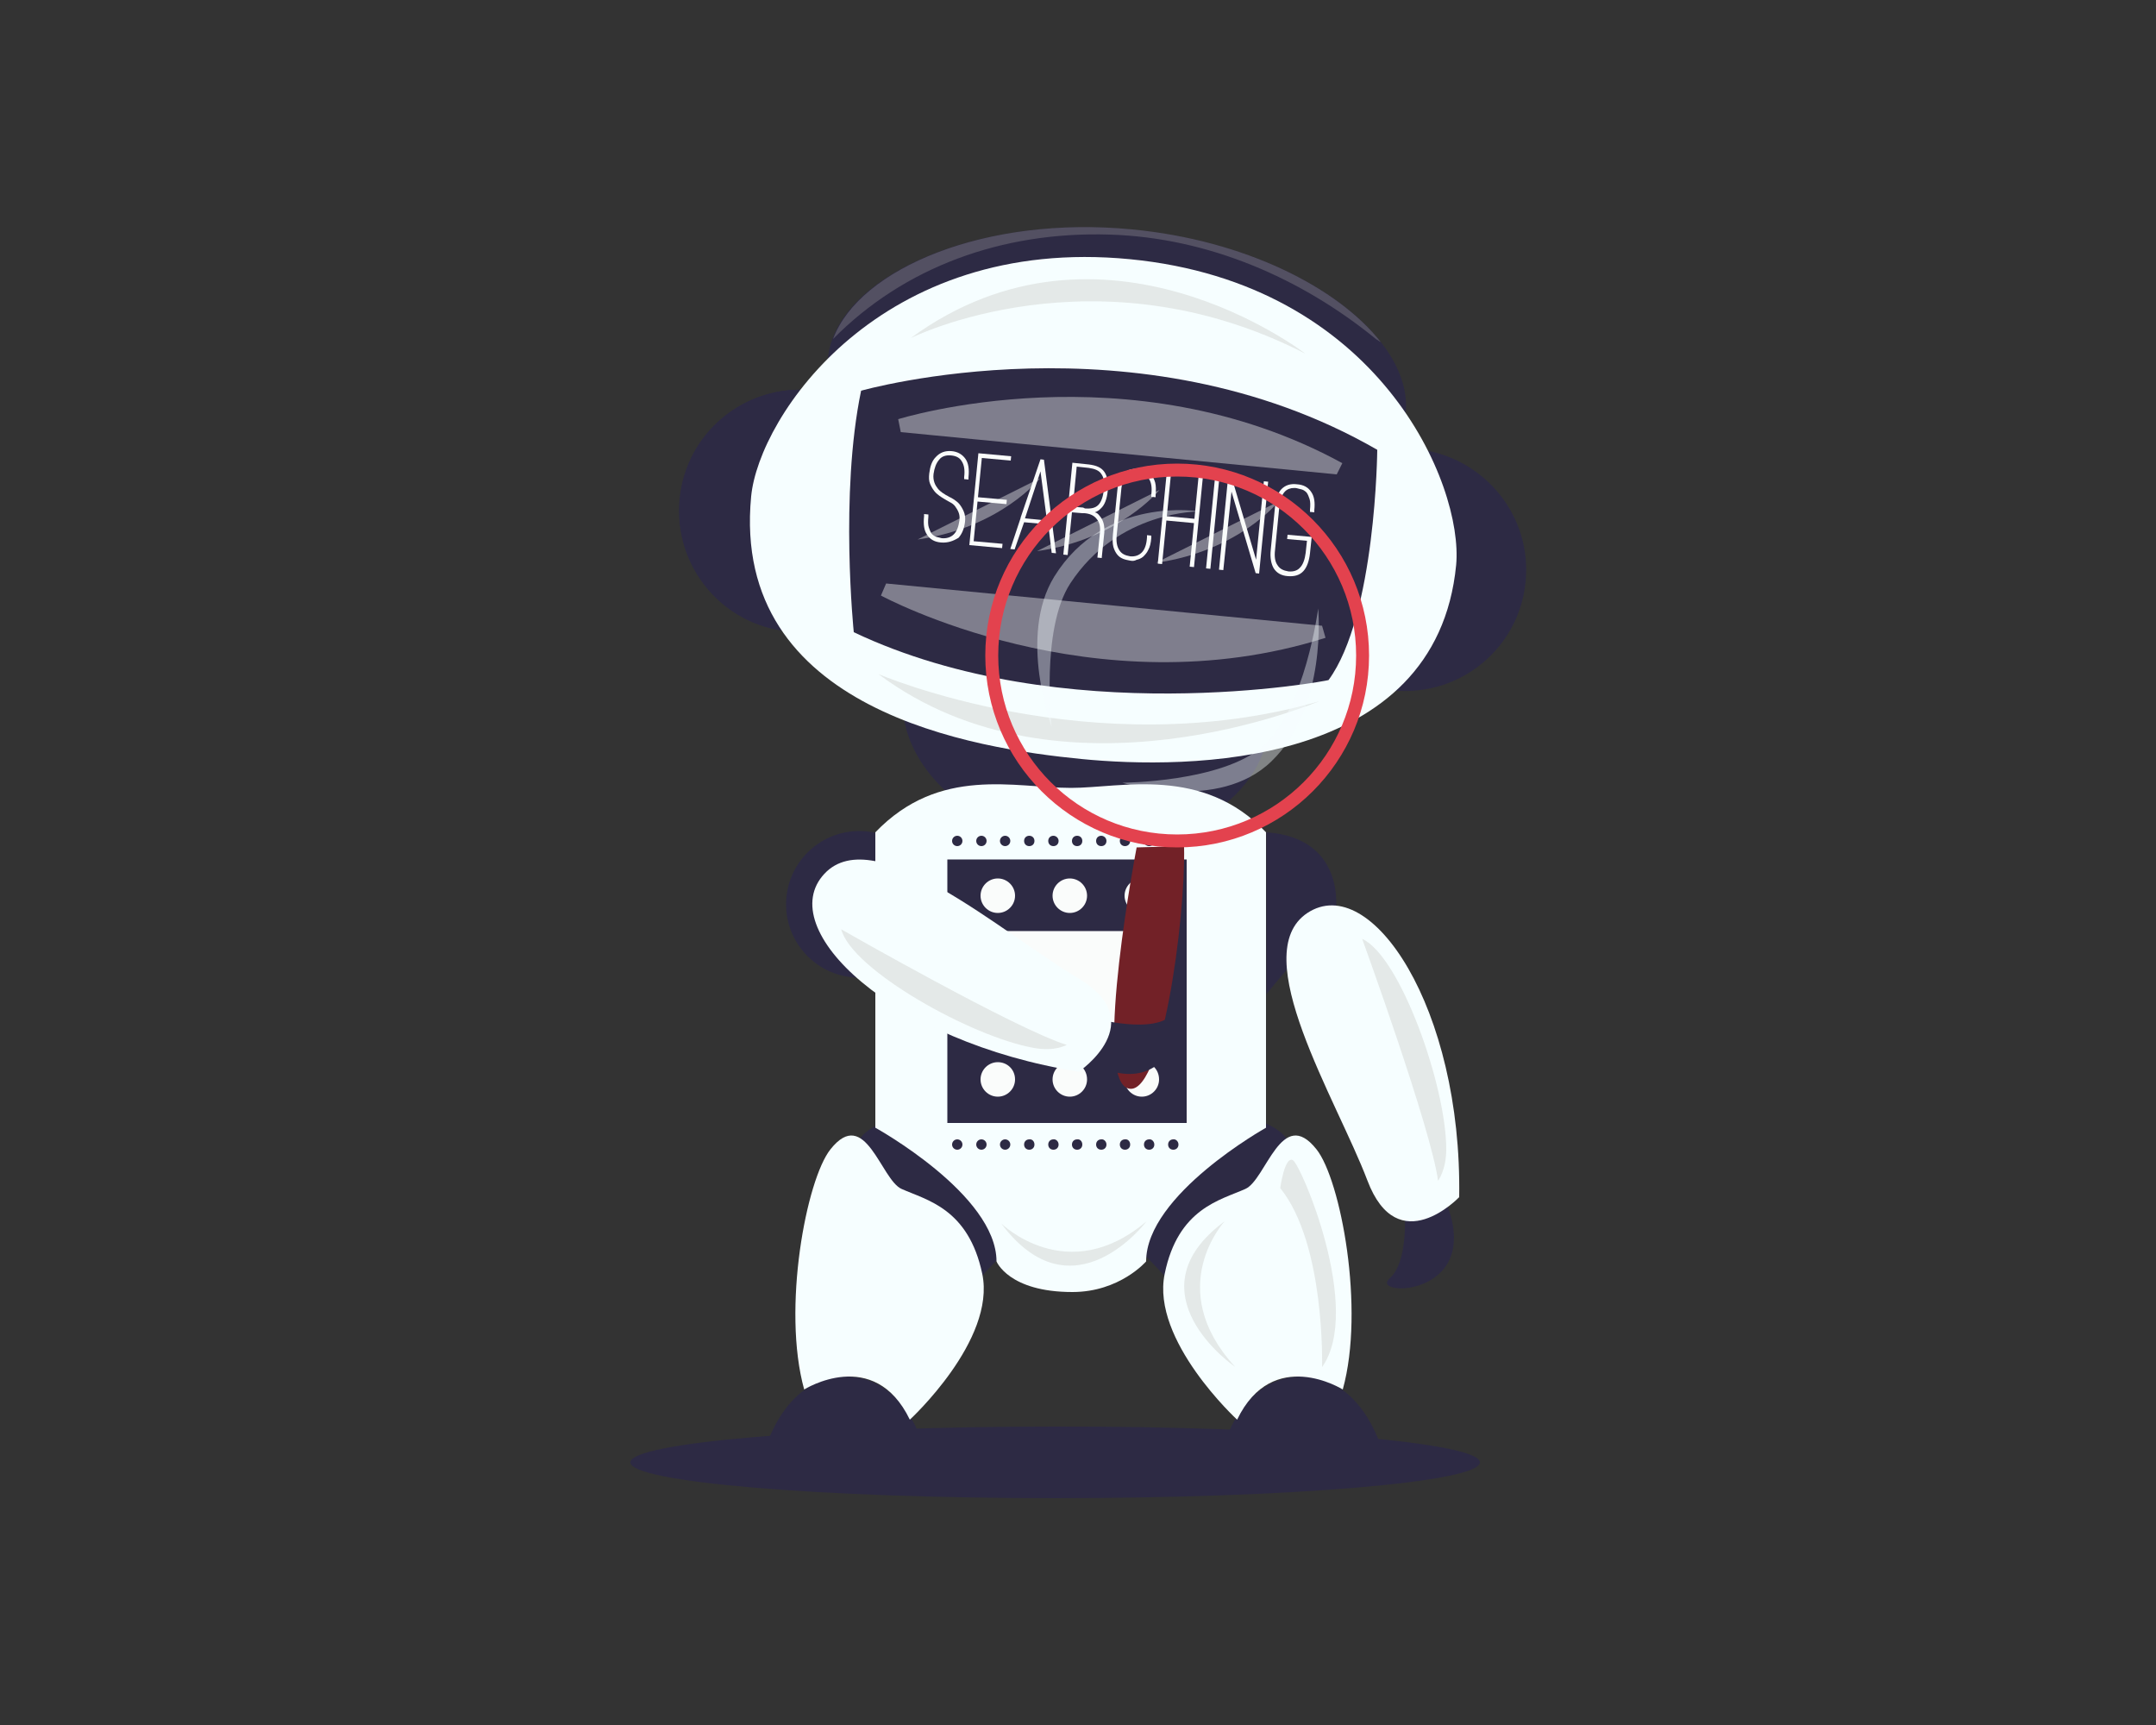 <svg version="1.1" id="el_D65VhWZPE" xmlns="http://www.w3.org/2000/svg" xmlns:xlink="http://www.w3.org/1999/xlink" x="0px" y="0px" viewBox="0 0 500 400" style="enable-background:new 0 0 500 400;" xml:space="preserve"><rect x="0" y="0" width="500" height="400" fill="#333333" stroke="none"/><style>@-webkit-keyframes kf_el_9TDTeCZoZiy_an_lQginWYLi{0%{-webkit-transform: translate(230.894px, 224.177px) translate(-230.894px, -224.177px) translate(0px, 0px);transform: translate(230.894px, 224.177px) translate(-230.894px, -224.177px) translate(0px, 0px);}50%{-webkit-transform: translate(230.894px, 224.177px) translate(-230.894px, -224.177px) translate(2px, 3px);transform: translate(230.894px, 224.177px) translate(-230.894px, -224.177px) translate(2px, 3px);}100%{-webkit-transform: translate(230.894px, 224.177px) translate(-230.894px, -224.177px) translate(0px, 0px);transform: translate(230.894px, 224.177px) translate(-230.894px, -224.177px) translate(0px, 0px);}}@keyframes kf_el_9TDTeCZoZiy_an_lQginWYLi{0%{-webkit-transform: translate(230.894px, 224.177px) translate(-230.894px, -224.177px) translate(0px, 0px);transform: translate(230.894px, 224.177px) translate(-230.894px, -224.177px) translate(0px, 0px);}50%{-webkit-transform: translate(230.894px, 224.177px) translate(-230.894px, -224.177px) translate(2px, 3px);transform: translate(230.894px, 224.177px) translate(-230.894px, -224.177px) translate(2px, 3px);}100%{-webkit-transform: translate(230.894px, 224.177px) translate(-230.894px, -224.177px) translate(0px, 0px);transform: translate(230.894px, 224.177px) translate(-230.894px, -224.177px) translate(0px, 0px);}}@-webkit-keyframes kf_el_74V2Yp9ulje_an_33KQzlVbz{0%{-webkit-transform: translate(259.55px, 119.102px) rotate(0deg) translate(-259.55px, -119.102px);transform: translate(259.55px, 119.102px) rotate(0deg) translate(-259.55px, -119.102px);}30%{-webkit-transform: translate(259.55px, 119.102px) rotate(5deg) translate(-259.55px, -119.102px);transform: translate(259.55px, 119.102px) rotate(5deg) translate(-259.55px, -119.102px);}63.33%{-webkit-transform: translate(259.55px, 119.102px) rotate(-10deg) translate(-259.55px, -119.102px);transform: translate(259.55px, 119.102px) rotate(-10deg) translate(-259.55px, -119.102px);}100%{-webkit-transform: translate(259.55px, 119.102px) rotate(0deg) translate(-259.55px, -119.102px);transform: translate(259.55px, 119.102px) rotate(0deg) translate(-259.55px, -119.102px);}}@keyframes kf_el_74V2Yp9ulje_an_33KQzlVbz{0%{-webkit-transform: translate(259.55px, 119.102px) rotate(0deg) translate(-259.55px, -119.102px);transform: translate(259.55px, 119.102px) rotate(0deg) translate(-259.55px, -119.102px);}30%{-webkit-transform: translate(259.55px, 119.102px) rotate(5deg) translate(-259.55px, -119.102px);transform: translate(259.55px, 119.102px) rotate(5deg) translate(-259.55px, -119.102px);}63.33%{-webkit-transform: translate(259.55px, 119.102px) rotate(-10deg) translate(-259.55px, -119.102px);transform: translate(259.55px, 119.102px) rotate(-10deg) translate(-259.55px, -119.102px);}100%{-webkit-transform: translate(259.55px, 119.102px) rotate(0deg) translate(-259.55px, -119.102px);transform: translate(259.55px, 119.102px) rotate(0deg) translate(-259.55px, -119.102px);}}@-webkit-keyframes kf_el_ZRi9beM9Rn_an_LjmJvgTB7{0%{-webkit-transform: translate(255.703px, 124.419px) rotate(0deg) translate(-255.703px, -124.419px);transform: translate(255.703px, 124.419px) rotate(0deg) translate(-255.703px, -124.419px);}30%{-webkit-transform: translate(255.703px, 124.419px) rotate(2deg) translate(-255.703px, -124.419px);transform: translate(255.703px, 124.419px) rotate(2deg) translate(-255.703px, -124.419px);}63.33%{-webkit-transform: translate(255.703px, 124.419px) rotate(-5deg) translate(-255.703px, -124.419px);transform: translate(255.703px, 124.419px) rotate(-5deg) translate(-255.703px, -124.419px);}100%{-webkit-transform: translate(255.703px, 124.419px) rotate(0deg) translate(-255.703px, -124.419px);transform: translate(255.703px, 124.419px) rotate(0deg) translate(-255.703px, -124.419px);}}@keyframes kf_el_ZRi9beM9Rn_an_LjmJvgTB7{0%{-webkit-transform: translate(255.703px, 124.419px) rotate(0deg) translate(-255.703px, -124.419px);transform: translate(255.703px, 124.419px) rotate(0deg) translate(-255.703px, -124.419px);}30%{-webkit-transform: translate(255.703px, 124.419px) rotate(2deg) translate(-255.703px, -124.419px);transform: translate(255.703px, 124.419px) rotate(2deg) translate(-255.703px, -124.419px);}63.33%{-webkit-transform: translate(255.703px, 124.419px) rotate(-5deg) translate(-255.703px, -124.419px);transform: translate(255.703px, 124.419px) rotate(-5deg) translate(-255.703px, -124.419px);}100%{-webkit-transform: translate(255.703px, 124.419px) rotate(0deg) translate(-255.703px, -124.419px);transform: translate(255.703px, 124.419px) rotate(0deg) translate(-255.703px, -124.419px);}}#el_D65VhWZPE *{-webkit-animation-duration: 3s;animation-duration: 3s;-webkit-animation-iteration-count: infinite;animation-iteration-count: infinite;-webkit-animation-timing-function: cubic-bezier(0, 0, 1, 1);animation-timing-function: cubic-bezier(0, 0, 1, 1);}#el_pnlx1aIwcv{fill: #2D2A44;}#el_2UlAYwQc3y{fill: #2D2A44;}#el_WmkKvMc5z9{fill: #2D2A44;}#el_M4pasHbq9F{fill: #2D2A44;}#el_iEaivvfSFs{fill: #2D2A44;}#el_izDY5_grdF{fill: #2D2A44;}#el_vcasC2smda{fill: #2D2A44;}#el_8LpcqQoneH{opacity: 0.2;fill: #EEE8E0;}#el_pG_CJZOnmt{fill: #2D2A44;}#el_PNdVeRosQi{fill: #F6FEFF;}#el_2sS7VoNY8X{fill: #2D2A44;}#el_TbhSW3fmG8{opacity: 0.4;fill: #FAFCFB;}#el_Os8G_s6ZrX{opacity: 0.4;fill: #FAFCFB;}#el_8dULGYDzcn{opacity: 0.4;fill: #FAFCFB;}#el_EtfLwW7HL8M{opacity: 0.4;fill: #FAFCFB;}#el_SCivXOvsMo-{opacity: 0.4;fill: #FAFCFB;}#el_qpl7u-VvLxa{opacity: 0.3;fill: #B9B8B3;}#el_jkN7VdLhC2m{opacity: 0.3;fill: #B9B8B3;}#el_2BXe9AV5pjo{fill: #2D2A44;}#el_gLJB0UWge0Z{fill: #2D2A44;}#el_RlIeo3RB5Mh{fill: #F6FEFF;}#el_bpSdjJQz_mJ{opacity: 0.3;fill: #B9B8B3;}#el_JT5l-xBq-kx{opacity: 0.3;fill: #B9B8B3;}#el_zSmBnJpAHx8{fill: #2D2A44;}#el_wAbOLMBpoPl{fill: #2D2A44;}#el_fzFTFwpmfUS{opacity: 0.3;fill: #B9B8B3;}#el_-qE3bPuQNd7{opacity: 0.3;fill: #B9B8B3;}#el_PFSaU_dvRGk{fill: #F6FEFF;}#el_lzBlZZYAKzs{fill: #2D2A44;}#el_mua1K6snQ9A{fill: #2D2A44;}#el_eCk4Eaa1gBt{fill: #F6FEFF;}#el_Z0wRNR2k5N1{opacity: 0.3;fill: #B9B8B3;}#el_aLojF9ARLeT{fill: #F6FEFF;}#el_3VDCwTKzlYv{fill: #2D2A44;}#el_cG2FZ1_IJEy{opacity: 0.3;fill: #B9B8B3;}#el_WY70-yk-JJy{fill: #FAFCFB;}#el_m_ZoTW4FV2c{fill: #FAFCFB;}#el_PEhGzWROc5A{fill: #FAFCFB;}#el_2v8spfDKAn1{fill: #FAFCFB;}#el_7plSbbiqIUS{fill: #FAFCFB;}#el_1f_DBHhy-04{fill: #FAFCFB;}#el_bV-gnNZcowV{fill: #FAFCFB;}#el_9Lkda2ZhV4m{fill: #2D2A44;}#el_fzEVkLgaQtZ{fill: #2D2A44;}#el_Y9L3kbtaQci{fill: #2D2A44;}#el_oHh3x3vI8rj{fill: #2D2A44;}#el__8dFsMC3hT8{fill: #2D2A44;}#el_hJjHgI7fJkj{fill: #2D2A44;}#el_aBIGYNu-2k_{fill: #2D2A44;}#el_Z2RvARqFjqC{fill: #2D2A44;}#el_tNEjOYEfbS1{fill: #2D2A44;}#el_Ocz401yDSX7{fill: #2D2A44;}#el_YCkrPFZQB7N{fill: #2D2A44;}#el_LPXySwqC1G5{fill: #2D2A44;}#el_COQdswSY_7A{fill: #2D2A44;}#el_IbaBtoWaI9Q{fill: #2D2A44;}#el_9_K8UpOxd7y{fill: #2D2A44;}#el_C5UaDPQS3Zv{fill: #2D2A44;}#el_J71BMv_i5Dr{fill: #2D2A44;}#el_20kHhNsx1iS{fill: #2D2A44;}#el__JB9OK20Fqf{fill: #2D2A44;}#el_RDPWISw-j-v{fill: #2D2A44;}#el_v_mrk6otHpm{fill: #FAFCFB;}#el_12KJHI7v1-b{fill: #FAFCFB;}#el_0yA3gCGVPCY{fill: #FAFCFB;}#el_YGbdM6FlC3q{fill: #FAFCFB;}#el_iW51g_AZOiN{fill: #FAFCFB;}#el_hz3SAmUPn33{fill: #FAFCFB;}#el_1srBk-PZUUh{fill: #FAFCFB;}#el_SoBWJqwjzIB{fill: #FAFCFB;}#el_35KwAzLSCBf{fill: #FAFCFB;}#el_sl4JfTTbS82{fill: #722127;}#el_ItYqk7IjEW6{fill: rgba(250, 252, 251, 0);}#el_Wp8v96iZUt3{fill: none;stroke: #E3424E;stroke-width: 3;stroke-miterlimit: 10;}#el_SRIKSM6vRaF{opacity: 0.4;fill: #F6FEFF;}#el_Va5UKUbAnBD{opacity: 0.4;fill: #F6FEFF;}#el_-JXD1ArIJX7{fill: #2D2A44;}#el_tEQ5LhcFak9{fill: #F6FEFF;}#el_bQl2boH6dXY{opacity: 0.3;fill: #B9B8B3;}#el_tEQ5LhcFak9_an_0AAvH0ovA{-webkit-transform: translate(188.384px, 199.317px) translate(-188.384px, -199.317px) translate(0px, 0px);transform: translate(188.384px, 199.317px) translate(-188.384px, -199.317px) translate(0px, 0px);}#el_tEQ5LhcFak9_an_VLc9CIAB8{-webkit-transform: translate(188.384px, 199.317px) rotate(0deg) translate(-188.384px, -199.317px);transform: translate(188.384px, 199.317px) rotate(0deg) translate(-188.384px, -199.317px);}#el_9TDTeCZoZiy_an_lQginWYLi{-webkit-transform: translate(230.894px, 224.177px) translate(-230.894px, -224.177px) translate(0px, 0px);transform: translate(230.894px, 224.177px) translate(-230.894px, -224.177px) translate(0px, 0px);-webkit-animation-fill-mode: backwards;animation-fill-mode: backwards;-webkit-animation-name: kf_el_9TDTeCZoZiy_an_lQginWYLi;animation-name: kf_el_9TDTeCZoZiy_an_lQginWYLi;-webkit-animation-timing-function: cubic-bezier(0.42, 0, 1, 1);animation-timing-function: cubic-bezier(0.42, 0, 1, 1);}#el_aePnh0SSgdG_an_O8bAyF4AV{-webkit-transform: translate(273px, 152px) scale(1, 1) translate(-273px, -152px);transform: translate(273px, 152px) scale(1, 1) translate(-273px, -152px);}#el_aePnh0SSgdG_an_j_63FRNRQ{-webkit-transform: translate(273px, 152px) rotate(0deg) translate(-273px, -152px);transform: translate(273px, 152px) rotate(0deg) translate(-273px, -152px);}#el_sl4JfTTbS82_an_jyxI5-wmt{-webkit-transform: translate(266.5px, 224.341px) rotate(0deg) translate(-266.5px, -224.341px);transform: translate(266.5px, 224.341px) rotate(0deg) translate(-266.5px, -224.341px);}#el_sl4JfTTbS82_an_bXkiQUeLC{-webkit-transform: translate(266.5px, 224.341px) translate(-266.5px, -224.341px) translate(0px, 0px);transform: translate(266.5px, 224.341px) translate(-266.5px, -224.341px) translate(0px, 0px);}#el_aePnh0SSgdG_an_yv79Jhhxe{-webkit-transform: translate(273px, 152px) translate(-273px, -152px) translate(2px, 3px);transform: translate(273px, 152px) translate(-273px, -152px) translate(2px, 3px);}#el_ZRi9beM9Rn_an_LjmJvgTB7{-webkit-animation-fill-mode: backwards;animation-fill-mode: backwards;-webkit-transform: translate(255.703px, 124.419px) rotate(0deg) translate(-255.703px, -124.419px);transform: translate(255.703px, 124.419px) rotate(0deg) translate(-255.703px, -124.419px);-webkit-animation-name: kf_el_ZRi9beM9Rn_an_LjmJvgTB7;animation-name: kf_el_ZRi9beM9Rn_an_LjmJvgTB7;-webkit-animation-timing-function: cubic-bezier(0, 0, 1, 1);animation-timing-function: cubic-bezier(0, 0, 1, 1);}#el_74V2Yp9ulje_an_33KQzlVbz{-webkit-transform: translate(259.55px, 119.102px) rotate(0deg) translate(-259.55px, -119.102px);transform: translate(259.55px, 119.102px) rotate(0deg) translate(-259.55px, -119.102px);-webkit-animation-fill-mode: backwards;animation-fill-mode: backwards;-webkit-animation-name: kf_el_74V2Yp9ulje_an_33KQzlVbz;animation-name: kf_el_74V2Yp9ulje_an_33KQzlVbz;-webkit-animation-timing-function: cubic-bezier(0, 0, 1, 1);animation-timing-function: cubic-bezier(0, 0, 1, 1);}</style>

<path d="M343.2,339.1c0,4.6-44.1,8.3-98.5,8.3c-54.4,0-98.5-3.7-98.5-8.3c0-4.6,44.1-8.3,98.5-8.3&#10;&#9;C299.1,330.7,343.2,334.5,343.2,339.1z" id="el_pnlx1aIwcv"/>
<circle cx="199.3" cy="209.7" r="17" id="el_2UlAYwQc3y"/>
<g id="el_ZRi9beM9Rn_an_LjmJvgTB7" data-animator-group="true" data-animator-type="1"><g id="el_ZRi9beM9Rn">
	<path d="M353.4,134.8c-1.5,15.4-15.2,26.7-30.7,25.2c-15.4-1.5-26.7-15.2-25.2-30.7c1.5-15.4,15.2-26.7,30.7-25.2&#10;&#9;&#9;C343.6,105.6,354.9,119.3,353.4,134.8z" id="el_WmkKvMc5z9"/>
	<path d="M213.5,121.2c-1.5,15.4-15.2,26.7-30.7,25.2c-15.4-1.5-26.7-15.2-25.2-30.7c1.5-15.4,15.2-26.7,30.7-25.2&#10;&#9;&#9;C203.7,92,215,105.7,213.5,121.2z" id="el_M4pasHbq9F"/>
	<path d="M165.7,115.2c1.2-12.1,10.1-21.8,21.3-24.8c-14.9-0.7-27.9,10.3-29.3,25.3c-1.5,15.4,9.8,29.2,25.2,30.7&#10;&#9;&#9;c2.4,0.2,4.7,0.1,7-0.2C175.1,143.9,164.2,130.2,165.7,115.2z" id="el_iEaivvfSFs"/>
	<path d="M346,132.8c1.2-12.1-5.7-23.3-16.1-28.4c14.7,2.1,25.4,15.5,23.9,30.5c-1.5,15.4-15.2,26.7-30.7,25.2&#10;&#9;&#9;c-2.4-0.2-4.6-0.8-6.8-1.6C331.2,159.1,344.5,147.7,346,132.8z" id="el_izDY5_grdF"/>
	<path d="M326,95.8c-1.8,18.5-33,28-70,24.4c-37-3.6-65.8-18.6-64-37.1c1.8-18.5,33.5-33.5,70.5-29.9&#10;&#9;&#9;C299.5,56.7,327.8,77.3,326,95.8z" id="el_vcasC2smda"/>
	<path d="M257.4,54.4c22.7,0.7,44.3,10,61.8,24.3c0.1,0,0.1,0.1,0.2,0.1c0.3,0.2,0.5,0.4,0.8,0.5&#10;&#9;&#9;c-10-12.7-31.6-23.6-57.6-26.1c-33.9-3.3-63.3,9-69.4,25.4C209.6,62,232.3,53.6,257.4,54.4z" id="el_8LpcqQoneH"/>
	<path d="M294.3,168.5c-1.7,17.4-22.1,29.7-45.5,27.4c-23.4-2.3-41.1-18.2-39.4-35.6c1.7-17.4,22.1-29.7,45.5-27.4&#10;&#9;&#9;C278.4,135.2,296,151.1,294.3,168.5z" id="el_pG_CJZOnmt"/>
	<path d="M262,60.1c-57.9-5.6-86,36.4-87.8,55c-4.8,49.9,52.2,58.5,76.6,60.9c24.3,2.4,82.3,2.4,86.9-45&#10;&#9;&#9;C339.4,112.4,319.9,65.7,262,60.1z" id="el_PNdVeRosQi"/>
	<path d="M198,146.6c0,0-3.3-32,1.7-56c0,0,64.2-18.3,119.7,13.7c0,0-0.3,38.4-11.3,53.4&#10;&#9;&#9;C308.1,157.8,246.5,169.6,198,146.6z" id="el_2sS7VoNY8X"/>
	<path d="M208.3,97.2c0,0,53.6-16.8,103,10.2l-1.3,2.6l-101.1-9.8L208.3,97.2z" id="el_TbhSW3fmG8"/>
	<path d="M204.3,138.1c0,0,49.4,26.8,103.1,9.8l-0.8-2.8l-101.1-9.8L204.3,138.1z" id="el_Os8G_s6ZrX"/>
	<path d="M212.8,125.1l28.4-14.2C241.2,110.9,232,122.4,212.8,125.1z" id="el_8dULGYDzcn"/>
	<path d="M240.5,127.8l28.4-14.2C268.9,113.6,259.6,125.1,240.5,127.8z" id="el_EtfLwW7HL8M"/>
	<path d="M268.1,130.5l28.4-14.2C296.5,116.3,287.3,127.8,268.1,130.5z" id="el_SCivXOvsMo-"/>
	<path d="M211.2,78.4c0,0,42.8-21.4,91.5,3.6C302.7,82,255.9,45.7,211.2,78.4z" id="el_qpl7u-VvLxa"/>
	<path d="M203.7,156.3c0,0,49.7,21.4,102.3,6.3C305.9,162.5,246.5,188.3,203.7,156.3z" id="el_jkN7VdLhC2m"/>
</g></g>
<g id="el_Ip-aG2hKQ0j">
	<path d="M291.5,259.7c0,0,8.2,2.5,7.5,7c-0.6,4.5-26.3,32.3-29,29.1c-2.8-3.2-12.3-12.5-12.3-12.5L291.5,259.7z" id="el_2BXe9AV5pjo"/>
	<path d="M282.9,338.1c0,0,3.9-18.9,18.9-18.9c15,0,19.3,18.9,19.3,18.9H282.9z" id="el_gLJB0UWge0Z"/>
	<path d="M288.8,275.7c4.8-2.1,8.4-19.4,16.5-9.2c5.6,7,11.3,37,6.1,55.7c0,0-16.2-10.2-24.5,7c0,0-20-18.4-16.8-33.8&#10;&#9;&#9;C273.2,280.2,283,278.3,288.8,275.7z" id="el_RlIeo3RB5Mh"/>
	<path d="M284,283.2c0,0-14.3,15.5,2.4,33.7C286.4,317,261.6,299.8,284,283.2z" id="el_bpSdjJQz_mJ"/>
	<path d="M306.6,317c0,0,0.8-28.5-9.7-41.5c0,0,1-7.4,2.9-6.5C301.7,269.9,316.1,303.7,306.6,317z" id="el_JT5l-xBq-kx"/>
</g>
<g id="el_doumWBimS0c">
	<path d="M206.3,259.7c0,0-8.2,2.5-7.5,7c0.6,4.5,26.3,32.3,29,29.1c2.8-3.2,12.3-12.5,12.3-12.5L206.3,259.7z" id="el_zSmBnJpAHx8"/>
	<path d="M215,338.1c0,0-3.9-18.9-18.9-18.9c-15,0-19.3,18.9-19.3,18.9H215z" id="el_wAbOLMBpoPl"/>
	<path d="M215,283.2c0,0,14.3,15.5-2.4,33.7C212.5,317,237.3,299.8,215,283.2z" id="el_fzFTFwpmfUS"/>
	<path d="M192.2,314.3c0,0-4-25.9,6.5-38.8c0,0-1-7.4-2.9-6.5C194,269.9,182.8,301.1,192.2,314.3z" id="el_-qE3bPuQNd7"/>
</g>
<path d="M209.1,275.7c-4.8-2.1-8.4-19.4-16.5-9.2c-5.6,7-11.3,37-6.1,55.7c0,0,16.2-10.2,24.5,7c0,0,20-18.4,16.8-33.8&#10;&#9;C224.6,280.2,214.9,278.3,209.1,275.7z" id="el_PFSaU_dvRGk"/>
<g id="el_Pr2XlEz2EGf">
	<path d="M325.5,277c0,0,1.9,14.9-3.2,19.4c-5.2,4.5,23.4,4.7,12.3-19.4H325.5z" id="el_lzBlZZYAKzs"/>
	<path d="M293.7,230.5l16.1-19.4c0,0,2.4-16.8-16.1-18.1V230.5z" id="el_mua1K6snQ9A"/>
	<path d="M303.2,211.7c14.7-9.7,35.9,22,35.2,65.9c0,0-14.2,14.9-21.3-3.9C310,255,288.9,221.2,303.2,211.7z" id="el_eCk4Eaa1gBt"/>
	<path d="M335.4,266.5c0-14.7-10.7-44.8-19.5-48.8l0,0c0,0,16,44,17.6,56.1C333.5,273.8,335.4,271.3,335.4,266.5z" id="el_Z0wRNR2k5N1"/>
</g>
<g id="el_c0urNPGhlcC">
	<path d="M248.4,182.7c-13.1,0-30.5-5.2-45.4,10.3v68.5c0,0,28.1,15.5,28.1,31c0,0,2.8,7.1,17.6,7.1&#10;&#9;&#9;c11,0,17.1-7.1,17.1-7.1c0-15.5,27.8-31,27.8-31V193C278.9,177.5,260,182.7,248.4,182.7z" id="el_aLojF9ARLeT"/>
	<rect x="219.7" y="199.3" width="55.5" height="61.1" id="el_3VDCwTKzlYv"/>
	<path d="M232.2,283.7c0,0,15.3,15.1,33.7-0.5C265.9,283.2,248.8,306,232.2,283.7z" id="el_cG2FZ1_IJEy"/>
	<path d="M235.4,207.7c0,2.2-1.8,4-4,4s-4-1.8-4-4s1.8-4,4-4S235.4,205.5,235.4,207.7z" id="el_WY70-yk-JJy"/>
	<path d="M252.1,207.7c0,2.2-1.8,4-4,4c-2.2,0-4-1.8-4-4s1.8-4,4-4C250.3,203.7,252.1,205.5,252.1,207.7z" id="el_m_ZoTW4FV2c"/>
	<path d="M268.8,207.7c0,2.2-1.8,4-4,4c-2.2,0-4-1.8-4-4s1.8-4,4-4C267,203.7,268.8,205.5,268.8,207.7z" id="el_PEhGzWROc5A"/>
	<path d="M235.4,250.3c0,2.2-1.8,4-4,4s-4-1.8-4-4s1.8-4,4-4S235.4,248,235.4,250.3z" id="el_2v8spfDKAn1"/>
	<path d="M252.1,250.3c0,2.2-1.8,4-4,4c-2.2,0-4-1.8-4-4s1.8-4,4-4C250.3,246.2,252.1,248,252.1,250.3z" id="el_7plSbbiqIUS"/>
	<path d="M268.8,250.3c0,2.2-1.8,4-4,4c-2.2,0-4-1.8-4-4s1.8-4,4-4C267,246.2,268.8,248,268.8,250.3z" id="el_1f_DBHhy-04"/>
	<rect x="228.9" y="215.9" width="38.9" height="24.1" id="el_bV-gnNZcowV"/>
	<g id="el_wpF_pd_Z2F5">
		<circle cx="222" cy="195" r="1.2" id="el_9Lkda2ZhV4m"/>
		<circle cx="227.6" cy="195" r="1.2" id="el_fzEVkLgaQtZ"/>
		<circle cx="233.1" cy="195" r="1.2" id="el_Y9L3kbtaQci"/>
		<path d="M239.9,195c0,0.7-0.5,1.2-1.2,1.2c-0.7,0-1.2-0.5-1.2-1.2c0-0.7,0.5-1.2,1.2-1.2&#10;&#9;&#9;&#9;C239.4,193.8,239.9,194.3,239.9,195z" id="el_oHh3x3vI8rj"/>
		<path d="M245.5,195c0,0.7-0.5,1.2-1.2,1.2c-0.7,0-1.2-0.5-1.2-1.2c0-0.7,0.5-1.2,1.2-1.2&#10;&#9;&#9;&#9;C244.9,193.8,245.5,194.3,245.5,195z" id="el__8dFsMC3hT8"/>
		<path d="M251,195c0,0.7-0.5,1.2-1.2,1.2c-0.7,0-1.2-0.5-1.2-1.2c0-0.7,0.5-1.2,1.2-1.2C250.5,193.8,251,194.3,251,195&#10;&#9;&#9;&#9;z" id="el_hJjHgI7fJkj"/>
		<path d="M256.6,195c0,0.7-0.5,1.2-1.2,1.2c-0.7,0-1.2-0.5-1.2-1.2c0-0.7,0.5-1.2,1.2-1.2&#10;&#9;&#9;&#9;C256,193.8,256.6,194.3,256.6,195z" id="el_aBIGYNu-2k_"/>
		<path d="M262.1,195c0,0.7-0.5,1.2-1.2,1.2c-0.7,0-1.2-0.5-1.2-1.2c0-0.7,0.5-1.2,1.2-1.2&#10;&#9;&#9;&#9;C261.6,193.8,262.1,194.3,262.1,195z" id="el_Z2RvARqFjqC"/>
		<path d="M267.7,195c0,0.7-0.5,1.2-1.2,1.2c-0.7,0-1.2-0.5-1.2-1.2c0-0.7,0.5-1.2,1.2-1.2&#10;&#9;&#9;&#9;C267.1,193.8,267.7,194.3,267.7,195z" id="el_tNEjOYEfbS1"/>
		<path d="M273.3,195c0,0.7-0.5,1.2-1.2,1.2c-0.7,0-1.2-0.5-1.2-1.2c0-0.7,0.5-1.2,1.2-1.2&#10;&#9;&#9;&#9;C272.7,193.8,273.3,194.3,273.3,195z" id="el_Ocz401yDSX7"/>
	</g>
	<g id="el_GmRoFsMIwir">
		<circle cx="222" cy="265.4" r="1.2" id="el_YCkrPFZQB7N"/>
		<circle cx="227.6" cy="265.4" r="1.2" id="el_LPXySwqC1G5"/>
		<circle cx="233.1" cy="265.4" r="1.2" id="el_COQdswSY_7A"/>
		<path d="M239.9,265.4c0,0.7-0.5,1.2-1.2,1.2c-0.7,0-1.2-0.5-1.2-1.2c0-0.7,0.5-1.2,1.2-1.2&#10;&#9;&#9;&#9;C239.4,264.1,239.9,264.7,239.9,265.4z" id="el_IbaBtoWaI9Q"/>
		<path d="M245.5,265.4c0,0.7-0.5,1.2-1.2,1.2c-0.7,0-1.2-0.5-1.2-1.2c0-0.7,0.5-1.2,1.2-1.2&#10;&#9;&#9;&#9;C244.9,264.1,245.5,264.7,245.5,265.4z" id="el_9_K8UpOxd7y"/>
		<path d="M251,265.4c0,0.7-0.5,1.2-1.2,1.2c-0.7,0-1.2-0.5-1.2-1.2c0-0.7,0.5-1.2,1.2-1.2&#10;&#9;&#9;&#9;C250.5,264.1,251,264.7,251,265.4z" id="el_C5UaDPQS3Zv"/>
		<path d="M256.6,265.4c0,0.7-0.5,1.2-1.2,1.2c-0.7,0-1.2-0.5-1.2-1.2c0-0.7,0.5-1.2,1.2-1.2&#10;&#9;&#9;&#9;C256,264.1,256.6,264.7,256.6,265.4z" id="el_J71BMv_i5Dr"/>
		<path d="M262.1,265.4c0,0.7-0.5,1.2-1.2,1.2c-0.7,0-1.2-0.5-1.2-1.2c0-0.7,0.5-1.2,1.2-1.2&#10;&#9;&#9;&#9;C261.6,264.1,262.1,264.7,262.1,265.4z" id="el_20kHhNsx1iS"/>
		<path d="M267.7,265.4c0,0.7-0.5,1.2-1.2,1.2c-0.7,0-1.2-0.5-1.2-1.2c0-0.7,0.5-1.2,1.2-1.2&#10;&#9;&#9;&#9;C267.1,264.1,267.7,264.7,267.7,265.4z" id="el__JB9OK20Fqf"/>
		<path d="M273.3,265.4c0,0.7-0.5,1.2-1.2,1.2c-0.7,0-1.2-0.5-1.2-1.2c0-0.7,0.5-1.2,1.2-1.2&#10;&#9;&#9;&#9;C272.7,264.1,273.3,264.7,273.3,265.4z" id="el_RDPWISw-j-v"/>
	</g>
</g>
<g id="el_74V2Yp9ulje_an_33KQzlVbz" data-animator-group="true" data-animator-type="1"><g id="el_74V2Yp9ulje">
	<path d="M218.3,125.8c-1.5-0.1-2.6-0.7-3.3-1.8c-0.7-1-0.9-2.4-0.7-4.3l0-0.5l1,0.1l0,0.5c-0.1,1.1-0.1,1.9,0.1,2.5&#10;&#9;&#9;s0.4,1.1,0.7,1.5c0.3,0.3,0.7,0.6,1.1,0.7c0.4,0.1,0.8,0.2,1.2,0.3c1.1,0.1,2.1-0.2,2.8-0.9c0.7-0.7,1.1-1.8,1.3-3.2&#10;&#9;&#9;c0.1-0.8,0-1.4-0.2-1.9c-0.2-0.5-0.5-1-0.8-1.4c-0.3-0.4-0.7-0.7-1.1-0.9c-0.4-0.2-0.7-0.4-0.9-0.5l-0.5-0.3&#10;&#9;&#9;c-0.3-0.2-0.7-0.4-1.1-0.7c-0.4-0.3-0.9-0.7-1.2-1.1c-0.4-0.5-0.7-1-1-1.7c-0.3-0.7-0.3-1.5-0.2-2.4c0.2-1.6,0.6-2.9,1.5-3.8&#10;&#9;&#9;c1-1.1,2.2-1.5,3.6-1.4c1.5,0.1,2.6,0.8,3.3,1.8c0.7,1,0.9,2.4,0.7,4.3l0,0.5l-1-0.1l0-0.5c0.2-1.6,0-2.8-0.6-3.7&#10;&#9;&#9;c-0.5-0.8-1.3-1.2-2.5-1.3c-1.1-0.1-2.1,0.2-2.7,1c-0.7,0.8-1.1,1.9-1.3,3.3c-0.1,0.8,0,1.4,0.2,2c0.2,0.6,0.5,1,0.8,1.4&#10;&#9;&#9;c0.3,0.4,0.7,0.7,1.1,1c0.4,0.2,0.7,0.5,1,0.6l0.5,0.3c0.3,0.1,0.6,0.3,1.1,0.6c0.4,0.3,0.9,0.6,1.3,1.1c0.4,0.5,0.7,1,1,1.7&#10;&#9;&#9;s0.4,1.5,0.3,2.4c-0.2,1.6-0.7,2.8-1.5,3.7C221,125.5,219.8,125.9,218.3,125.8z" id="el_v_mrk6otHpm"/>
	<path d="M227.7,106.2l-0.9,9.1l6.7,0.6l-0.1,1l-6.7-0.6l-0.9,9.2l6.7,0.6l-0.1,1l-7.6-0.7l2.1-21.3l7.6,0.7l-0.1,1&#10;&#9;&#9;L227.7,106.2z" id="el_12KJHI7v1-b"/>
	<path d="M235.3,127.4l-1-0.1l2.4-7.2l0-0.1l4.6-13.5l0.8,0.1l2.8,21.7l-1-0.1l-0.8-6.6l-5.6-0.5L235.3,127.4z&#10;&#9;&#9; M241.3,109.3l-3.6,10.9l5.1,0.5L241.3,109.3z" id="el_0yA3gCGVPCY"/>
	<path d="M255,119.6c0.9,1,1.2,2.3,1.1,3.9l-0.6,5.9l-1-0.1l0.6-5.9c0.1-1.3-0.1-2.3-0.8-3.1c-0.6-0.8-1.6-1.2-2.8-1.3&#10;&#9;&#9;l-0.5,0l-2.4-0.2l-1,9.9l-1-0.1l2.1-21.3l3.8,0.4c1.7,0.2,2.9,0.7,3.6,1.7c0.7,1,1,2.5,0.8,4.4c-0.2,1.9-0.7,3.3-1.6,4.1&#10;&#9;&#9;c-0.4,0.4-0.8,0.7-1.4,0.9C254.4,118.9,254.7,119.2,255,119.6z M251.6,117.9c1.4,0.1,2.4-0.1,3.1-0.8c0.7-0.7,1.1-1.9,1.3-3.5&#10;&#9;&#9;c0.2-1.7,0-2.9-0.6-3.7c-0.5-0.8-1.5-1.2-2.9-1.4l-2.8-0.3l-0.9,9.3l2.4,0.2L251.6,117.9z" id="el_YGbdM6FlC3q"/>
	<path d="M262.1,130c-0.5-0.1-1.1-0.2-1.6-0.4c-0.5-0.2-1-0.5-1.4-1c-0.4-0.5-0.7-1.1-0.9-1.8c-0.2-0.8-0.2-1.7-0.1-2.9&#10;&#9;&#9;l1-10c0.1-1.2,0.3-2.1,0.7-2.8c0.3-0.7,0.8-1.2,1.2-1.6s1-0.6,1.5-0.7c0.5-0.1,1.1-0.1,1.6-0.1c0.5,0,1,0.2,1.5,0.4s1,0.5,1.4,1&#10;&#9;&#9;s0.7,1.1,0.9,1.8c0.2,0.8,0.2,1.7,0.1,2.9l0,0.5l-1-0.1l0-0.5c0.2-1.6,0-2.8-0.5-3.6c-0.5-0.8-1.4-1.2-2.5-1.4&#10;&#9;&#9;c-1.2-0.1-2.1,0.2-2.8,0.8c-0.7,0.7-1.1,1.8-1.2,3.4l-1,10c-0.2,1.6,0,2.8,0.6,3.7c0.5,0.8,1.3,1.2,2.5,1.4c1.1,0.1,2-0.2,2.7-0.9&#10;&#9;&#9;c0.7-0.7,1.1-1.9,1.2-3.5l0-0.5l1,0.1l0,0.5c-0.1,1.2-0.3,2.1-0.7,2.8c-0.3,0.7-0.8,1.2-1.2,1.6c-0.5,0.4-1,0.6-1.5,0.7&#10;&#9;&#9;C263.1,130.1,262.6,130.1,262.1,130z" id="el_iW51g_AZOiN"/>
	<path d="M279,110.2l-2.1,21.3l-1-0.1l1-10.1l-6.4-0.6l-1,10.1l-1-0.1l2.1-21.3l1,0.1l-1,10.2l6.4,0.6l1-10.2L279,110.2&#10;&#9;&#9;z" id="el_hz3SAmUPn33"/>
	<path d="M279.7,131.8l2.1-21.3l1,0.1l-2.1,21.3L279.7,131.8z" id="el_1srBk-PZUUh"/>
	<path d="M283.7,132.2l-1-0.1l2.1-21.3l0.9,0.1l5.6,18.9l1.8-18.2l1,0.1l-2.1,21.3l-0.8-0.1l-5.6-18.9L283.7,132.2z" id="el_SoBWJqwjzIB"/>
	<path d="M298.7,133.6c-1.5-0.1-2.6-0.7-3.3-1.8c-0.6-1-0.9-2.5-0.7-4.3l1-10.1c0.2-1.8,0.7-3.2,1.5-4&#10;&#9;&#9;c0.9-0.9,2.1-1.3,3.6-1.1c1.5,0.1,2.6,0.7,3.3,1.8c0.7,1,0.9,2.4,0.7,4.2l0,0.5l-1-0.1l0-0.5c0.1-1,0.1-1.9-0.1-2.5&#10;&#9;&#9;c-0.2-0.6-0.4-1.1-0.7-1.5c-0.3-0.3-0.7-0.6-1.1-0.7c-0.4-0.1-0.8-0.2-1.2-0.3s-0.8,0-1.2,0c-0.4,0.1-0.8,0.2-1.2,0.5&#10;&#9;&#9;c-0.4,0.3-0.7,0.7-1,1.3c-0.3,0.6-0.5,1.4-0.6,2.4l-1,10.1c-0.2,1.6,0,2.8,0.6,3.6c0.5,0.8,1.3,1.2,2.5,1.4&#10;&#9;&#9;c1.2,0.1,2.1-0.2,2.7-0.9c0.7-0.7,1.1-1.9,1.3-3.4l0.3-2.8l-4.6-0.4l0.1-1l5.6,0.5l-0.4,3.8c-0.2,1.8-0.7,3.2-1.5,4.1&#10;&#9;&#9;C301.4,133.4,300.2,133.7,298.7,133.6z" id="el_35KwAzLSCBf"/>
</g></g>
<path d="M263.6,196.5c0,0-10.1,52.6-2.2,55.8c7.9,3.3,13.6-39.3,13.2-56.1C274.6,196.2,274.6,196.2,263.6,196.5z" id="el_sl4JfTTbS82"/>
<g id="el_aePnh0SSgdG">
	<path d="M316,152c0,23.8-19.3,43-43,43c-23.8,0-43-19.3-43-43c0-23.8,19.3-43,43-43C296.8,109,316,128.3,316,152z" id="el_ItYqk7IjEW6"/>
	<path d="M316,152c0,23.8-19.3,43-43,43c-23.8,0-43-19.3-43-43c0-23.8,19.3-43,43-43C296.8,109,316,128.3,316,152z" id="el_Wp8v96iZUt3"/>
	<path d="M243.9,168.6c0,0-7.9-21.1,0.6-34.9c11.7-18.9,33.7-15.1,33.7-15.1s-18.9-0.3-30,16.7&#10;&#9;&#9;C241.3,145.9,243.9,168.6,243.9,168.6z" id="el_SRIKSM6vRaF"/>
	<path d="M260.3,181.5c0,0,22.3,7,34.6-5c13-12.6,10.8-35.4,10.8-35.4s-3,23.2-12.8,31.9&#10;&#9;&#9;C283.4,181.4,260.3,181.5,260.3,181.5z" id="el_Va5UKUbAnBD"/>
</g>
<g id="el_9TDTeCZoZiy_an_lQginWYLi" data-animator-group="true" data-animator-type="0"><g id="el_9TDTeCZoZiy">
	<path d="M251.8,235.6c0,0,14.3,4.4,19.6,0.1c5.3-4.3,0.7,23.9-21.2,8.9L251.8,235.6z" id="el_-JXD1ArIJX7"/>
	<path d="M191.2,202.6c-12,12.8,15.6,39.1,59,45.9c0,0,17-11.5-0.2-21.7C232.7,216.6,202.9,190.1,191.2,202.6z" id="el_tEQ5LhcFak9"/>
	<path d="M239.8,243c-14.4-2.5-42.3-18.1-44.7-27.5l0,0c0,0,40.6,23.2,52.3,26.8C247.3,242.3,244.7,243.9,239.8,243z" id="el_bQl2boH6dXY"/>
</g></g>
</svg>